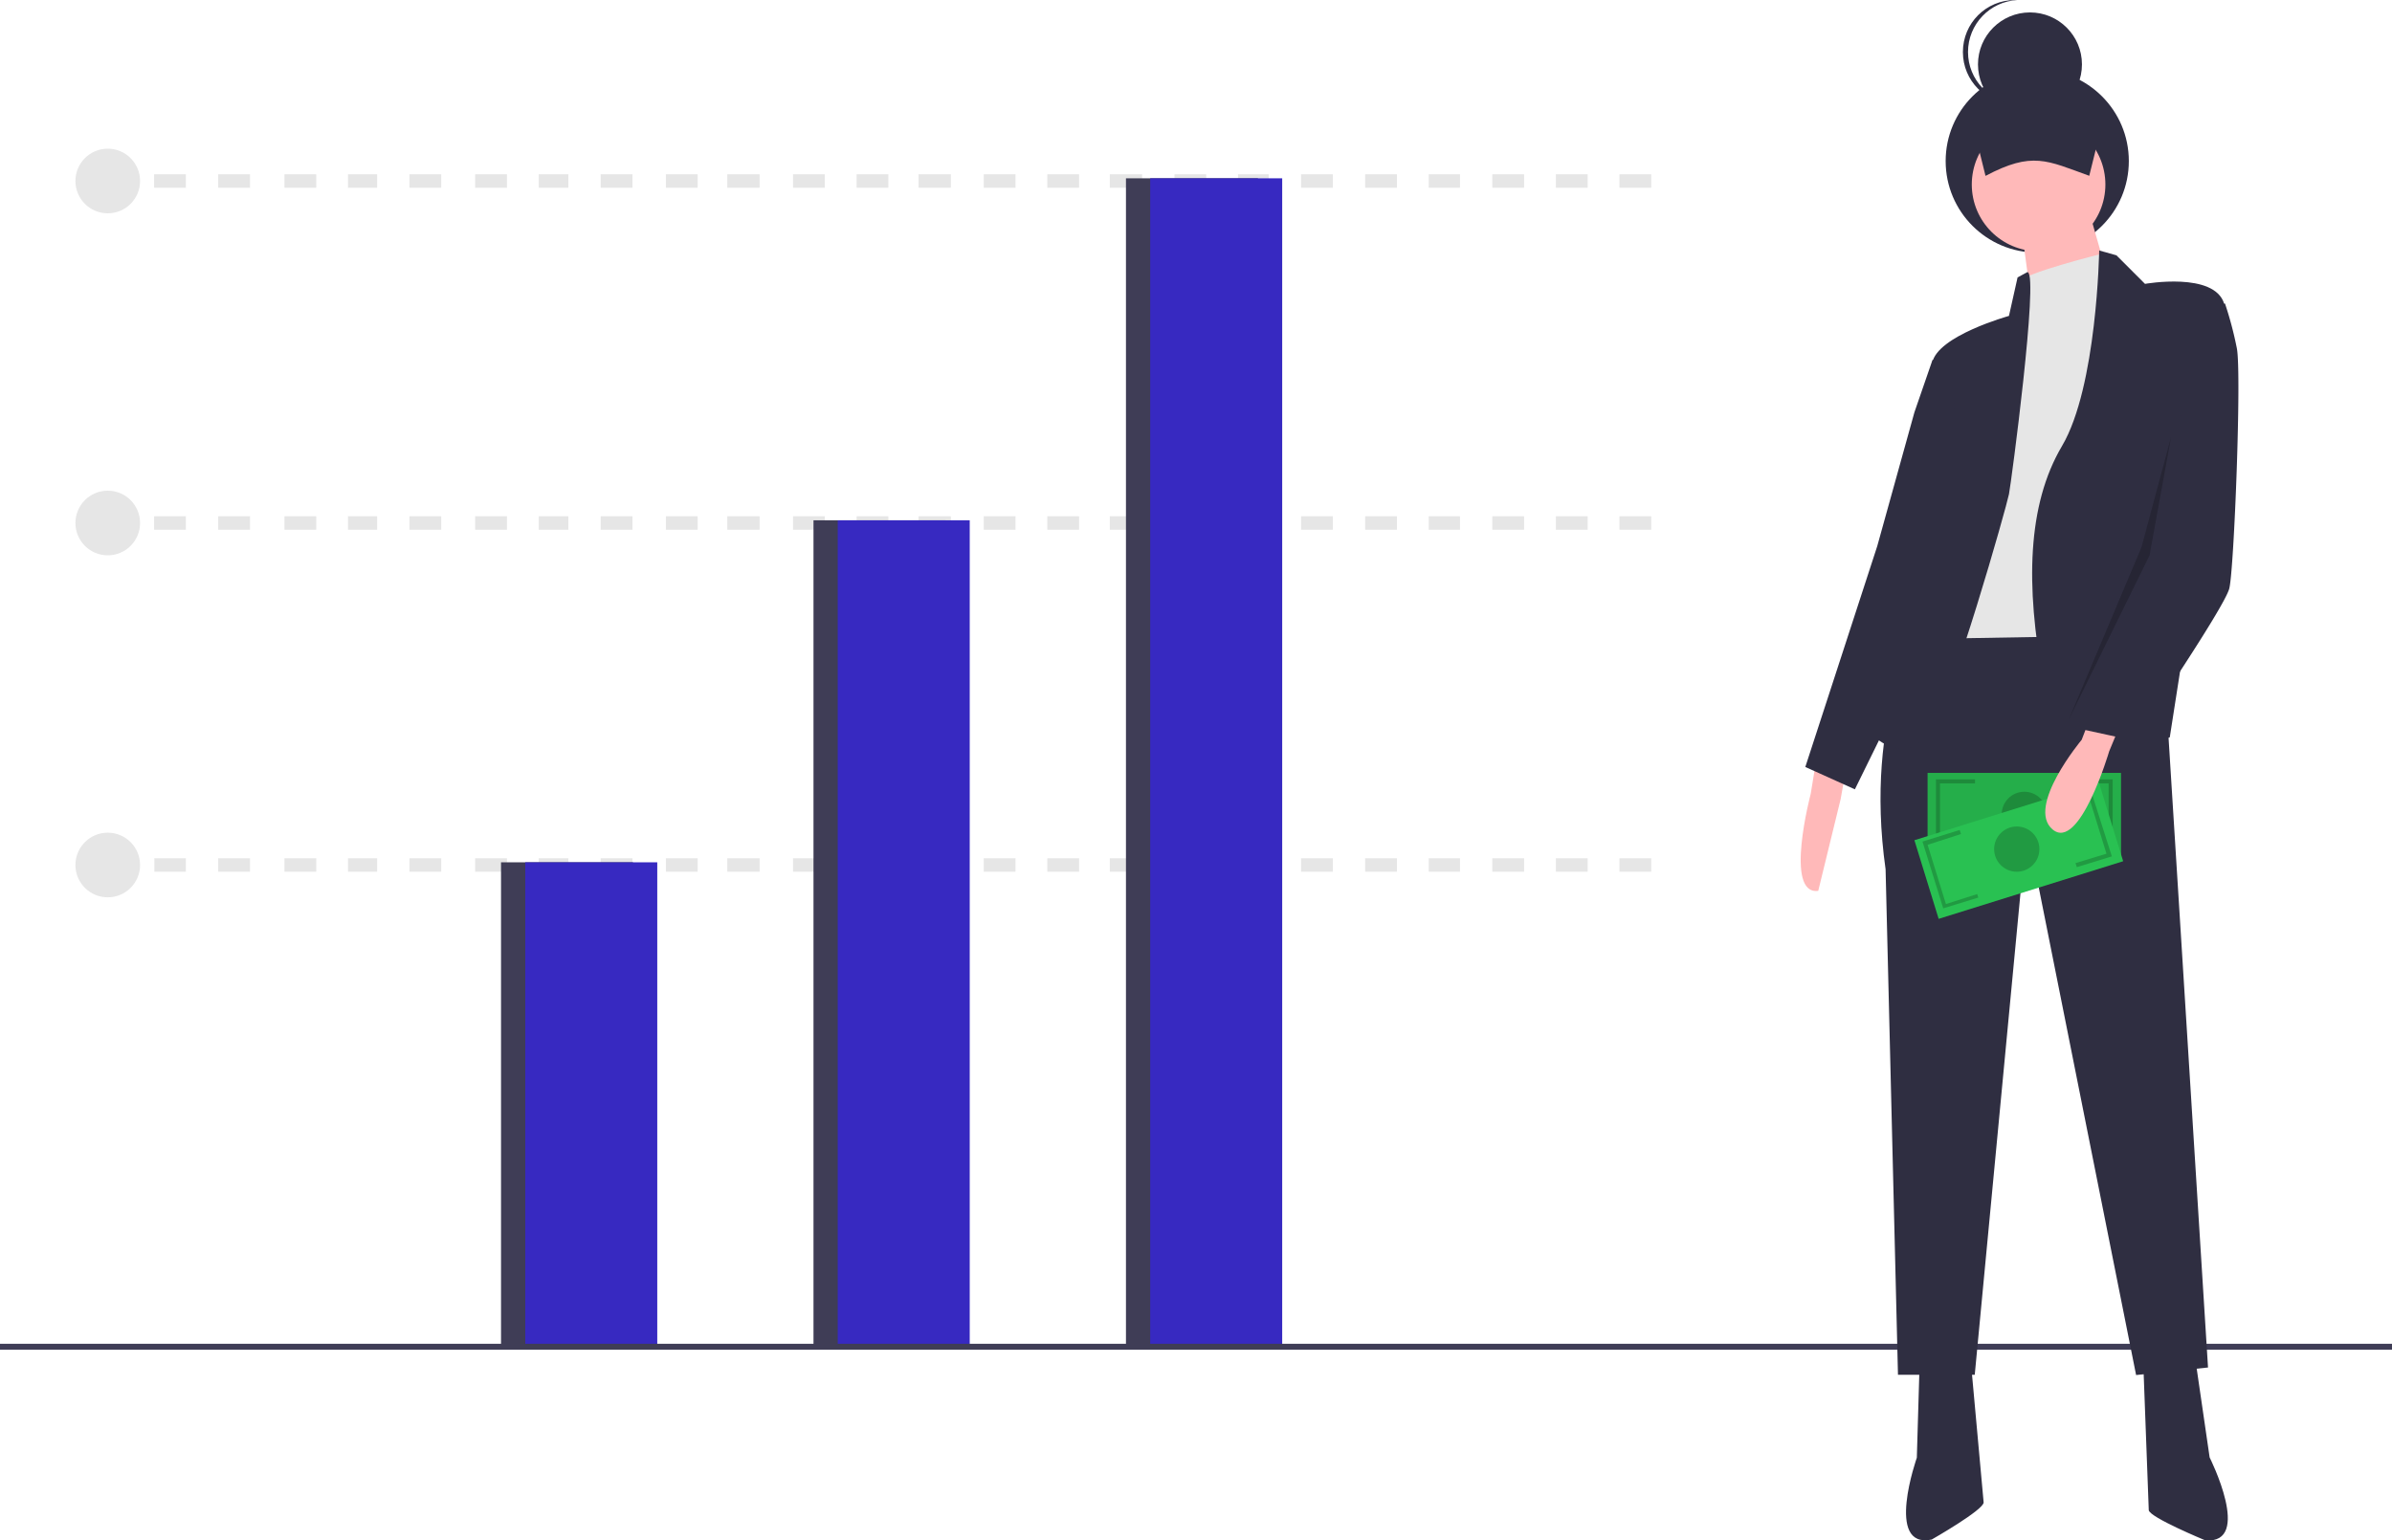 <svg xmlns="http://www.w3.org/2000/svg" xmlns:xlink="http://www.w3.org/1999/xlink" viewBox="0 0 888 572" width="1184" height="762.7" xmlns:v="https://vecta.io/nano"><defs><clipPath id="A"><path d="M0 0h888v572H0z"/></clipPath><path id="B" d="M613 323.7h-11.8v-5H613v5zm-23.6 0h-11.8v-5h11.8v5zm-23.6 0H554v-5h11.8v5zm-23.6 0h-11.8v-5H542v5zm-23.6 0h-11.8v-5h11.8v5zm-23.6 0H483v-5h11.8v5zm-23.6 0h-11.8v-5H471v5zm-23.6 0h-11.8v-5h11.8v5zm-23.6 0H412v-5H424v5zm-23.6 0h-11.8v-5h11.8v5zm-23.6 0h-11.8v-5h11.8v5zm-23.6 0H341v-5H353v5zm-23.6 0h-11.8v-5h11.8v5zm-23.6 0h-11.8v-5h11.8v5zm-23.6 0H270v-5H282v5zm-23.6 0h-11.8v-5h11.8v5zm-23.6 0H223v-5h11.8v5zm-23.6 0h-11.8v-5H211v5zm-23.6 0h-11.8v-5h11.8v5zm-23.6 0H152v-5h11.8v5zm-23.6 0h-11.8v-5H140v5zm-23.6 0h-11.8v-5h11.8v5zm-23.6 0H81v-5h11.8v5zm-23.6 0H57.3v-5H69v5z"/></defs><g clip-path="url(#A)"><g fill="#e6e6e6"><path d="M39.5 318.7h6v5h-6z"/><use xlink:href="#B"/><path d="M39.5 191.7h6v5h-6zm573.5 5h-11.8v-5H613v5zm-23.6 0h-11.8v-5h11.8v5zm-23.6 0H554v-5h11.8v5zm-23.6 0h-11.8v-5H542v5zm-23.6 0h-11.8v-5h11.8v5zm-23.6 0h-12v-5h11.8v5zm-23.6 0h-11.8v-5H471v5zm-23.6 0H436v-5h11.8v5zm-23.6 0H412v-5h12v5zm-23.6 0h-11.8v-5h11.8v5zm-23.6 0h-11.8v-5H377v5zm-23.6 0H341v-5h12v5zm-23.6 0H318v-5h11.8v5zm-23.6 0h-11.8v-5h11.8v5zm-23.6 0H270v-5h12v5zm-23.6 0h-11.8v-5H259v5zm-23.6 0H223v-5h11.8v5zm-23.6 0H200v-5h11v5zm-23.6 0h-11.8v-5h11.8v5zm-23.6 0H152v-5h11.8v5zm-23.6 0h-11.8v-5H140v5zm-23.6 0h-11.8v-5h11.8v5zm-23.6 0H81v-5h11.8v5zm-23.6 0h-13v-5H69v5zm-30.7-132h6v5h-6zm573.5 5h-11.8v-5H613v5zm-23.6 0h-11.8v-5h11.8v5zm-23.6 0H554v-5h11.8v5zm-23.6 0h-11.8v-5H542v5zm-23.6 0h-11.8v-5h11.8v5zm-23.6 0h-12v-5h11.8v5zm-23.6 0h-11.8v-5H471v5zm-23.6 0H436v-5h11.8v5zm-23.6 0H412v-5h12v5zm-23.6 0h-11.8v-5h11.8v5zm-23.6 0h-11.8v-5H377v5zm-23.6 0H341v-5h12v5zm-23.6 0H318v-5h11.8v5zm-23.6 0h-11.8v-5h11.8v5zm-23.6 0H270v-5h12v5zm-23.6 0h-11.8v-5H259v5zm-23.6 0H223v-5h11.8v5zm-23.6 0H200v-5h11v5zm-23.6 0h-11.8v-5h11.8v5zm-23.6 0H152v-5h11.8v5zm-23.6 0h-11.8v-5H140v5zm-23.6 0h-11.8v-5h11.8v5zm-23.6 0H81v-5h11.8v5zm-23.6 0h-13v-5H69v5z"/></g><path fill="#3f3d56" d="M186 320.2h49v180h-49z"/><path fill="#3729c1" d="M195 320.2h49v180h-49z"/><path fill="#3f3d56" d="M302 193.2h49v307h-49z"/><path fill="#3729c1" d="M311 193.2h49v307h-49z"/><path fill="#3f3d56" d="M418 66.2h49v434h-49z"/><path fill="#3729c1" d="M427 66.2h49v434h-49z"/><g fill="#e6e6e6"><circle vector-effect="non-scaling-stroke" cx="40" cy="67.2" r="12"/><circle vector-effect="non-scaling-stroke" cx="40" cy="194.2" r="12"/><circle vector-effect="non-scaling-stroke" cx="40" cy="321.2" r="12"/></g><path fill="#3f3d56" d="M0 499h888v2.2H0z"/><circle vector-effect="non-scaling-stroke" cx="756.3" cy="59.8" r="34" fill="#2f2e41"/><path d="M674 283.8l-1.8 11s-10 37.7 2.8 36l8.3-34 1.8-10-11-2.8z" fill="#ffb9b9"/><g fill="#2f2e41"><path d="M787.6 231.8H713s-21.2 33-13 91l4.6 187.7h28.5l19.3-203.3L793 510.6l26.7-2.8L805 273.2l-17.5-41.4z"/><path d="M712.6 507.3l-1 34s-12 34 5.5 30.4c0 0 19.3-11 19.3-13.8l-4.6-50.6h-19.3zm102.4-2.5l5.3 36.4s16.2 32.2-1.6 30.8c0 0-20.6-8.5-21-11.2l-2-53.5 19.2-2.5z"/></g><g fill="#ffb9b9"><circle vector-effect="non-scaling-stroke" cx="756.8" cy="68.5" r="24.8"/><path d="M775.7 79l10 35-20.2 20.2-11-19.3-3.7-27.6 24.8-8.3h0z"/></g><path d="M784.4 102.6s-1.4-9.3-4.4-8.3c0 0-29.7 7.4-29.7 10.2v12l-22 85.6-5.5 35 58-1 9.2-121.4-5.5-12z" fill="#e6e6e6"/><g fill="#2f2e41"><path d="M779.3 93l6.4 1.8 10.6 10.6s25.8-4.6 29.4 7.4-20.2 161-20.2 161-40.5 13.8-47-21.2-6-65 7-87S779.3 93 779.3 93zm-26.6 8l-3.7 2-3.2 14.3s-26.7 7.4-28.5 17.5l1 65.3s-25.8 52.4-21.2 74.5c0 0 11 9.2 19.3-2.8s28.5-83.7 29.4-88.3 11-81 7-82.4z"/><path d="M727.4 131l-10 2.7-6.7 19.4-13.8 49.7-26.7 82 18.4 8.3 29.4-59.8 9.2-102h0zm48.3-65.7c-15.8-5.7-21.2-9.2-38.6 0l-6.4-25.8H782l-6.4 25.8z"/><circle vector-effect="non-scaling-stroke" cx="753.6" cy="23.9" r="19.3"/><path d="M730.6 19.3C730.6 9 738.7.5 749 0h-1c-10.7 0-19.3 8.6-19.3 19.3s8.6 19.3 19.3 19.3c.3 0 .6 0 1 0-10.3-.5-18.4-9-18.4-19.3h0z"/></g><path fill="#29c152" d="M715.6 287h71.8v30.5h-71.8z"/><g opacity=".1"><path d="M715.6 287h71.8v30.5h-71.8z"/></g><g opacity=".2"><circle vector-effect="non-scaling-stroke" cx="751.5" cy="302.4" r="8.4"/></g><g opacity=".2"><path d="M732.4 315.4h-13.7v-26h14.5v1.5h-13v23h12.2v1.5h0z"/></g><g opacity=".2"><path d="M784.3 315.4h-13.7v-1.5h12.2v-23h-13v-1.5h14.5v26h0z"/></g><path fill="#29c152" d="M710.7 312l68.5-21.4 9 29.2-68.5 21.4z"/><g opacity=".2"><circle vector-effect="non-scaling-stroke" cx="748.7" cy="315.3" r="8.4"/></g><g opacity=".2"><path d="M734.4 333.3l-13 4-7.7-24.8 13.8-4.3.5 1.5-12.4 4 6.8 22L734 332l.5 1.5h0z"/></g><g opacity=".2"><path d="M784 318l-13 4-.5-1.5L782 317l-6.8-22-12.4 4-.5-1.5 13.8-4.3L784 318h0z"/></g><path d="M787.3 268.6L783 279s-11 37.4-21 29 10.8-33.3 10.8-33.3l3.7-9.6 11 3.4z" fill="#ffb9b9"/><path d="M813 115.5l13-2.8a135 135 0 0 1 4.4 16.6c1.8 9.2-1 82-2.8 89.2S792.2 275 792.2 275l-30-6.5 43.4-65.5 7.4-87.4z" fill="#2f2e41"/><g opacity=".2"><path d="M806 162.2l-8 44-30 61 27-64 11-41h0z"/></g></g></svg>
